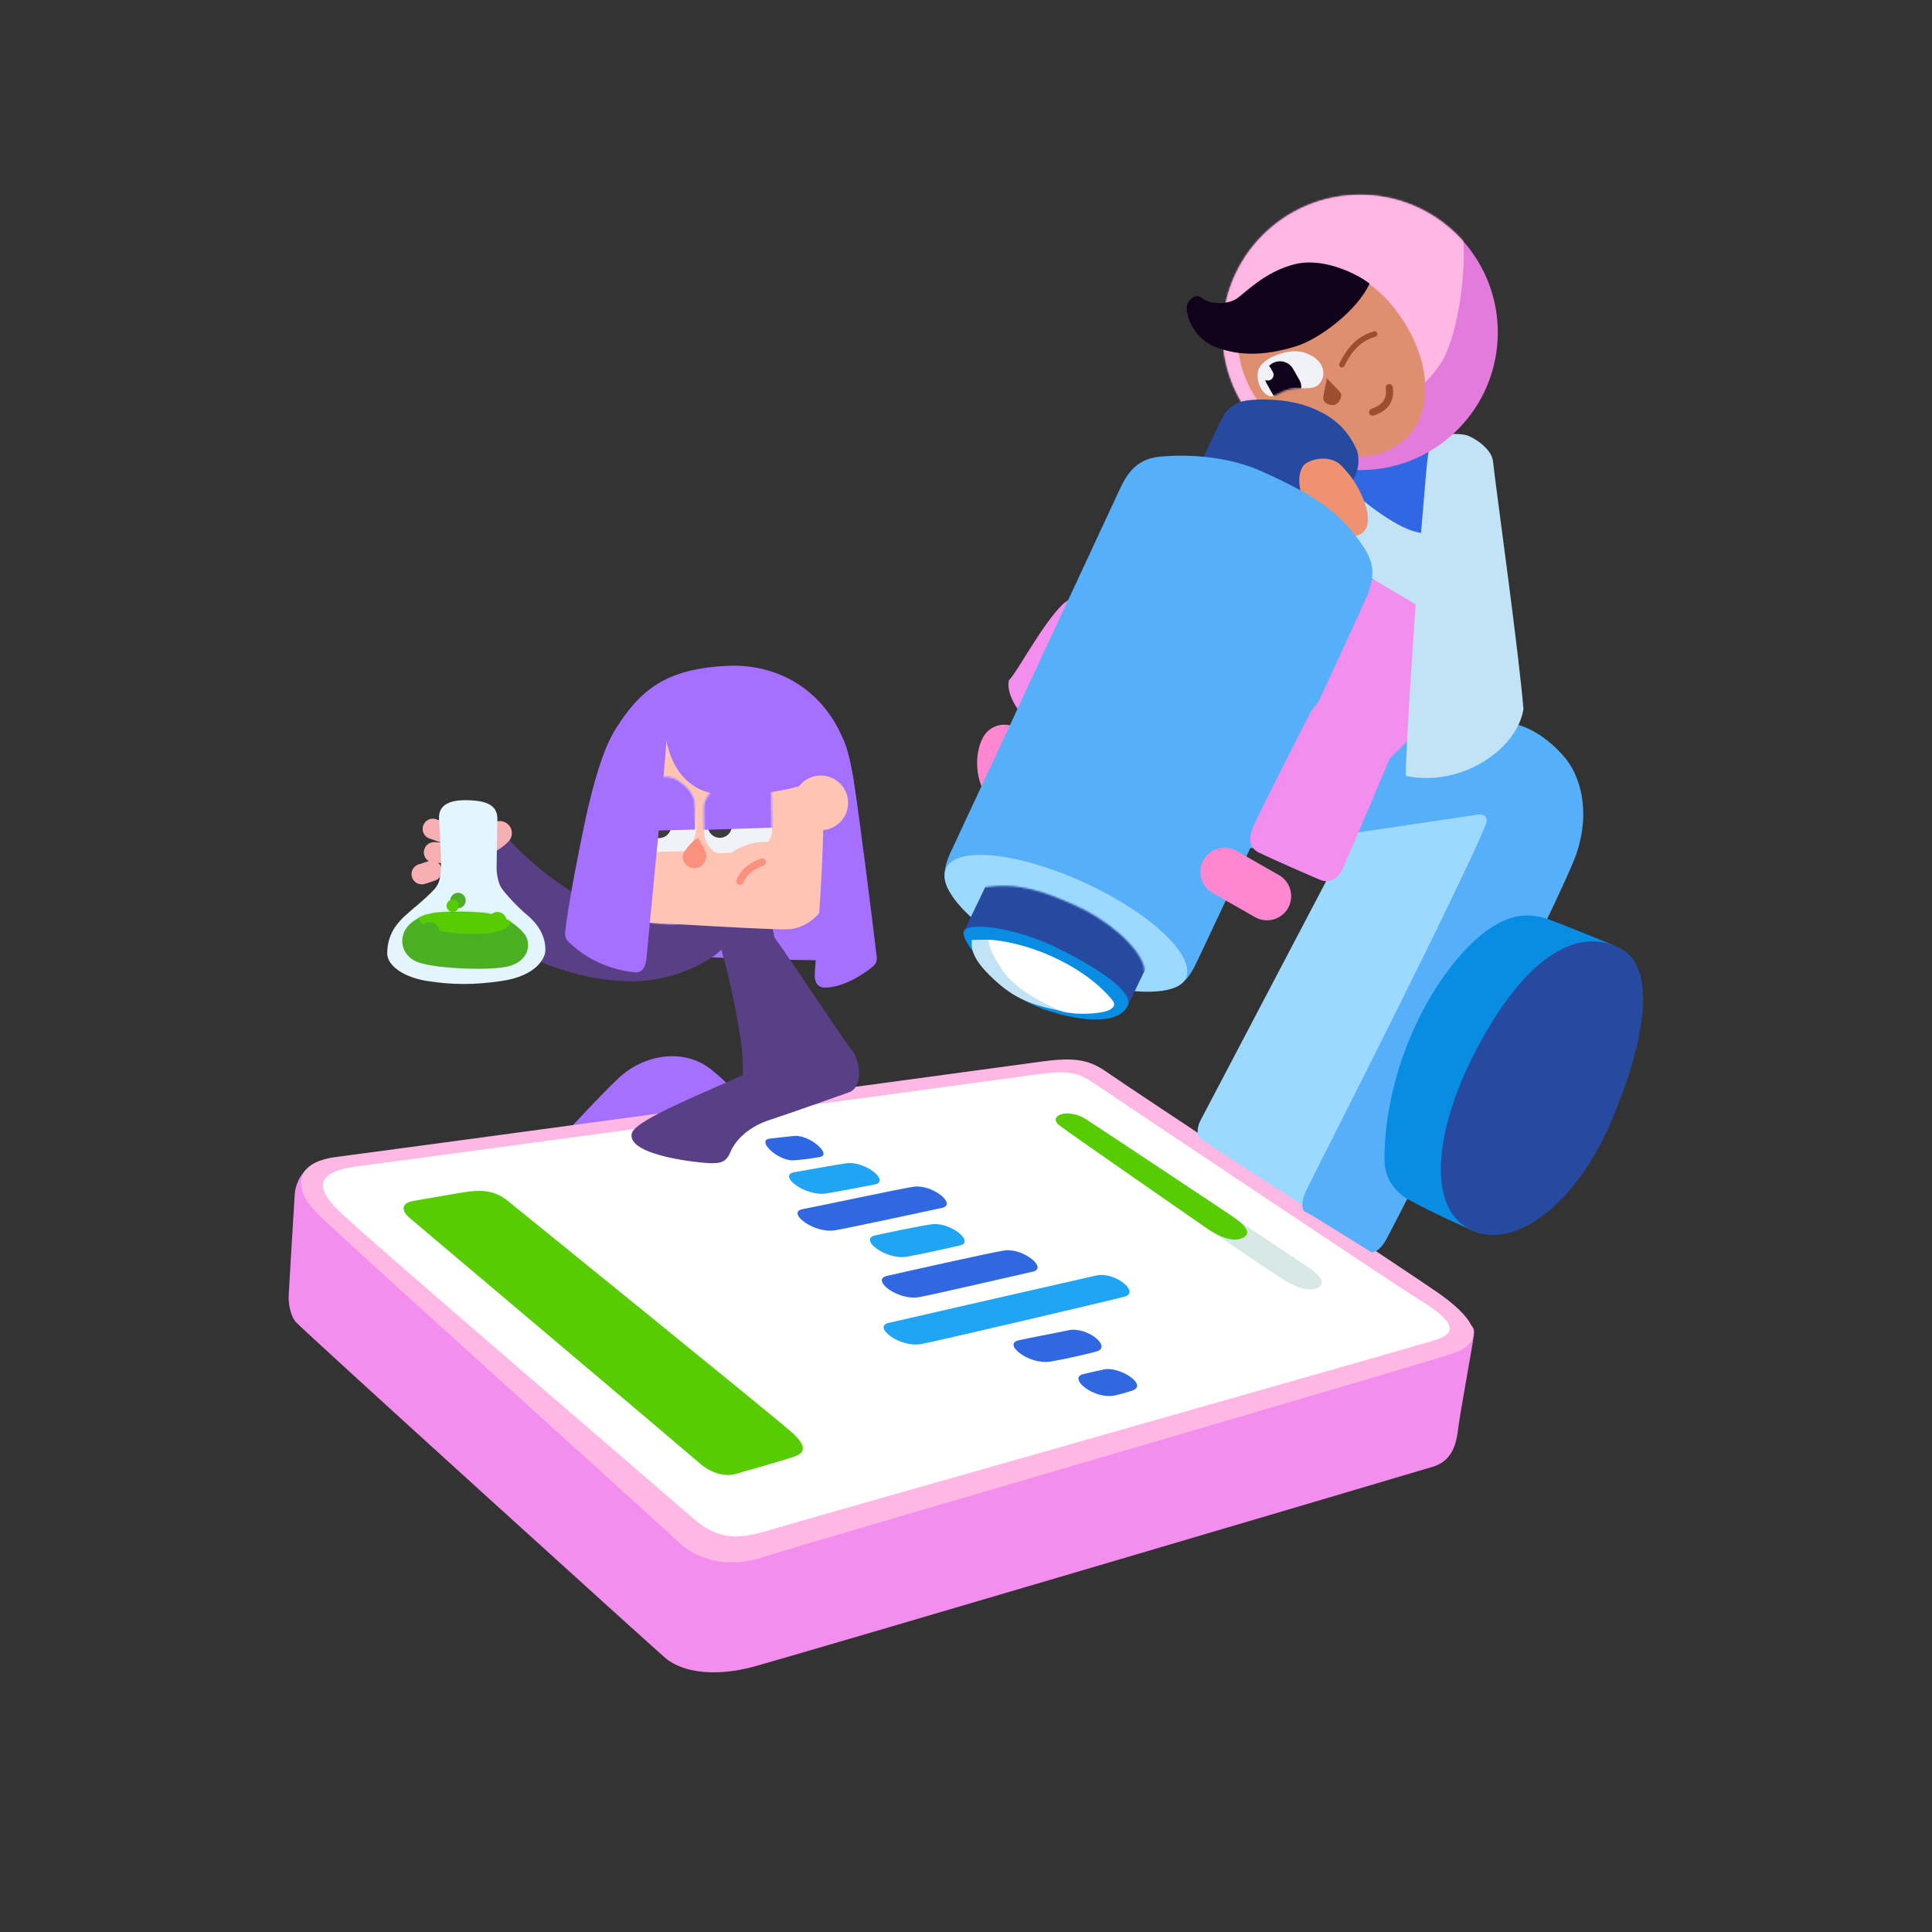 <svg width="1080" height="1080" viewBox="0 0 1080 1080" fill="none" xmlns="http://www.w3.org/2000/svg">
<rect x="0" y="0" width="1080" height="1080" fill="#333333" stroke="none"/>
<g clip-path="url(#clip0_1_13617)">
<mask id="mask0_1_13617" style="mask-type:luminance" maskUnits="userSpaceOnUse" x="0" y="0" width="1080" height="1080">
<path d="M1080 0H0V1080H1080V0Z" fill="white"/>
</mask>
<g mask="url(#mask0_1_13617)">
<mask id="mask1_1_13617" style="mask-type:luminance" maskUnits="userSpaceOnUse" x="0" y="0" width="1080" height="1080">
<path d="M0 0H1080V1080H0V0Z" fill="white"/>
</mask>
<g mask="url(#mask1_1_13617)">
<path d="M800.358 417.935C799.992 418.301 749.829 423.486 749.829 423.486L750.217 345.003L798.259 343.997L800.358 417.935Z" fill="#3067E2"/>
<mask id="mask2_1_13617" style="mask-type:luminance" maskUnits="userSpaceOnUse" x="0" y="0" width="1080" height="1080">
<path d="M0 0H1080V1080H0V0Z" fill="white"/>
</mask>
<g mask="url(#mask2_1_13617)">
<path d="M310.446 639.867C320.789 628.076 336.51 611.528 345.405 603.047C360.361 588.785 382.638 586.084 397.325 597.668C413.92 610.757 434.352 636.556 434.352 636.556L310.446 639.867Z" fill="#A56FFF"/>
<path d="M316.24 522.975C344.759 538.038 468.47 536.671 489.242 536.967C487.669 524.363 479.404 446.488 475.637 427.726C468.35 391.434 439.873 370.683 406.729 372.2C372.259 373.779 357.916 385.664 344.314 407.241C329.288 431.076 323.999 481.811 316.24 522.975Z" fill="#A56FFF"/>
<path d="M429.92 510.325C431.852 518.376 441.56 564.215 444.41 582.601C447.26 600.987 453.72 630.098 453.72 630.098L414.007 630.652C414.007 630.652 416.694 597.857 414.203 582.038C407.633 540.308 400.654 522.993 395.332 505.663L429.92 510.325Z" fill="#593F86"/>
<mask id="mask3_1_13617" style="mask-type:luminance" maskUnits="userSpaceOnUse" x="0" y="0" width="1080" height="1080">
<path d="M0 0H1080V1080H0V0Z" fill="white"/>
</mask>
<g mask="url(#mask3_1_13617)">
<path d="M541 615.5C466 619.5 174.75 650 171 653.875C167.25 657.75 165.125 662.625 164.75 667.75C164.375 672.875 161.625 719.5 161.375 724.125C161.125 728.75 162.375 735.125 165 738.625C167.625 742.125 367.318 923.041 372.125 927C382.75 935.75 401.75 936.875 420.5 931.875C442.354 926.047 790 823.25 801.125 819.875C812.25 816.5 814.25 806.125 815.125 798.625C816 791.125 823.027 752.863 823.875 746.5C824.375 742.75 823.875 742.25 821.25 739.625C818.625 737 616 611.5 541 615.5Z" fill="#F38DEE"/>
<path d="M582.625 593.375C569.31 595.199 207.259 644.317 188 646.75C164.25 649.75 163.5 664.5 177.5 678.5C191.5 692.5 363.057 846.706 379.25 862C392.75 874.75 411.75 875.5 426.5 870.5C445.915 863.919 805.034 759.83 814.5 755.75C829 749.5 826.375 739 805.75 724C794.298 715.672 629.834 607.214 618.625 599.25C609.125 592.5 600.875 590.875 582.625 593.375Z" fill="#FFB7E3"/>
<path d="M579.325 600.653C566.524 602.407 218.465 649.627 199.951 651.966C177.119 654.85 175.853 663.398 188.819 676.364C202.278 689.823 371.801 834.942 386.272 847.772C399.5 859.5 409.75 861.5 428.946 855.693C447.81 849.987 793.556 752.034 802.95 748.878C813.75 745.25 814.75 739.5 792.914 726.23C781.281 719.161 621.75 612.5 611.77 605.676C602.522 599.353 596.869 598.25 579.325 600.653Z" fill="white"/>
<path d="M261.75 666.125C256.875 666.75 236.129 670.527 231.5 671.25C223.5 672.5 224.75 677.25 228.875 680.75C234.604 685.611 382.933 810.785 391.75 818.5C397.75 823.75 406 825.5 411 824C416 822.5 436.75 816.75 444 814.25C451.25 811.75 449.75 807.25 443 801C436.25 794.75 288.965 675.418 283.625 671.125C277.25 666 270.5 665.003 261.75 666.125Z" fill="#58CC02"/>
<path d="M443.875 635C439.736 635.362 435.37 635.954 430.375 636.5C422.375 637.375 435.125 649.25 443.625 648.625C449.655 648.182 454.132 647.54 458.375 646.75C465.216 645.477 452.716 634.227 443.875 635Z" fill="#2E67E2"/>
<path d="M473.375 650.25C469.249 650.741 449.082 654.424 444.125 655.25C434.375 656.875 450.125 669.125 462 667.125C469.828 665.807 484.768 662.971 489 662.125C497.75 660.375 483.875 649 473.375 650.25Z" fill="#1FA5F3"/>
<path d="M510.875 663.375C504.25 664.25 453.832 675.049 448.875 675.875C439.125 677.5 454.875 689.75 466.75 687.75C474.578 686.432 520.552 676.525 526.5 675.25C535.25 673.375 521.358 661.99 510.875 663.375Z" fill="#3068E2"/>
<path d="M520.875 684.375C514.25 685.25 494.019 689.485 489.125 690.625C480 692.75 495.125 704.5 507 702.5C514.828 701.182 530.552 697.525 536.5 696.25C545.25 694.375 531.358 682.99 520.875 684.375Z" fill="#1FA5F3"/>
<path d="M561.625 699C555 699.875 500.644 712.11 495.75 713.25C486.625 715.375 501.75 727.125 513.625 725.125C521.453 723.807 571.302 712.15 577.25 710.875C586 709 572.108 697.615 561.625 699Z" fill="#3068E2"/>
<path d="M612.875 713C606.344 714.416 501.644 738.36 496.75 739.5C487.625 741.625 502.75 753.375 514.625 751.375C522.453 750.057 622.633 726.482 628.5 724.875C637.625 722.375 623.25 710.75 612.875 713Z" fill="#1FA5F3"/>
<path d="M597.25 743.625C590.719 745.041 574.269 748.11 569.375 749.25C560.25 751.375 575.375 763.125 587.25 761.125C595.078 759.807 607.008 757.107 612.875 755.5C622 753 607.625 741.375 597.25 743.625Z" fill="#3068E2"/>
<path d="M617.25 765.5C610.709 766.867 613.25 766.375 605.625 768.125C596.493 770.221 611.778 782.758 623.5 780C627.75 779 630.857 778.075 632.875 777.375C642.25 774.125 625.625 763.75 617.25 765.5Z" fill="#3068E2"/>
<path d="M591.857 623.488C589.639 624.681 589.375 627 592.25 629.125C600.782 635.431 695.595 701.421 716.375 714.625C728.375 722.25 734.537 721.473 737.513 719.365C740.5 717.25 739.125 713.625 730 707.5C721.191 701.587 619.875 634 607 625.625C603.1 623.088 596.25 621.125 591.857 623.488ZM591.857 623.488C589.639 624.681 589.375 627 592.25 629.125C600.782 635.431 654.875 673 674.625 686.625C686.328 694.699 692.787 693.473 695.763 691.365C698.75 689.25 697.375 685.625 688.25 679.5C679.441 673.587 619.875 634 607 625.625C603.1 623.088 596.25 621.125 591.857 623.488Z" fill="#D7E8E5"/>
<path d="M591.857 623.488C589.639 624.681 589.375 627 592.25 629.125C600.782 635.431 654.875 673 674.625 686.625C686.328 694.699 692.787 693.473 695.763 691.365C698.75 689.25 697.375 685.625 688.25 679.5C679.441 673.587 619.875 634 607 625.625C603.1 623.088 596.25 621.125 591.857 623.488Z" fill="#58CC02"/>
</g>
<path d="M405.324 528.305C402.472 533.501 383.038 547.314 356.424 548.5C325.505 549.876 269.406 533.535 255.894 493.004C262.046 485.919 271.711 473.038 280.863 465.1C291.891 478.935 317.704 500.786 340.568 509.007C358.776 515.554 372.596 520.871 398.914 513.078C400.188 516.998 405.324 528.305 405.324 528.305Z" fill="#593F86"/>
<path d="M428.54 518.199C435.855 526.823 471.291 581.334 476.098 586.877C480.905 592.42 482.899 607.71 474.443 610.68C465.987 613.65 440.417 622.769 430.515 625.958C420.614 629.147 411.838 635.485 408.128 644.357C405.696 650.17 401.973 650.204 397.422 650.243C393.034 650.282 349.869 646.276 353.213 633.459C355.215 625.788 396.654 609.705 415.814 600.642C434.973 591.58 415.175 527.418 416.205 526.995C417.235 526.572 428.54 518.199 428.54 518.199Z" fill="#593F86"/>
<path d="M440.311 519.498C451.522 519.138 462.718 508.952 462.649 498.527C462.579 488.103 461.92 435.458 461.783 425.985C461.647 416.513 446.675 380.991 412.034 382.007C383.243 382.852 361.713 394.284 360.397 406.162C359.61 413.264 351.177 496.765 350.823 503.157C350.469 509.549 354.148 515.516 362.975 515.831C371.801 516.146 430.041 519.828 440.311 519.498Z" fill="#FFC4B4"/>
<path d="M457.103 411.46C465.317 444.239 455.184 539.941 455.422 545.594C455.66 551.247 459.113 552.049 460.776 552.073C470.531 552.218 481.783 545.453 488.164 540.075C489.614 538.853 490.334 536.98 490.117 535.097C488.176 518.288 478.908 444.259 476.464 432.046C473.866 419.058 472.75 415.135 469.36 409.708C465.969 404.281 457.103 411.46 457.103 411.46Z" fill="#A56FFF"/>
<mask id="mask4_1_13617" style="mask-type:luminance" maskUnits="userSpaceOnUse" x="-22" y="-10" width="1126" height="1125">
<path d="M24.519 -9.865L1103.56 35.775L1057.92 1114.81L-21.121 1069.17L24.519 -9.865Z" fill="white"/>
</mask>
<g mask="url(#mask4_1_13617)">
<path d="M393.583 466.156C393.819 470.106 397.846 477.166 402.356 476.998C406.866 476.83 417.896 476.24 421.575 476.103C426.085 475.935 431.612 469.692 431.58 464.465C431.558 460.782 431.378 446.312 431.127 439.58C431.058 437.708 428.842 436.333 426.971 436.403C420.957 436.626 411.148 437.055 407.41 437.323C399.731 437.874 393.393 446.001 393.415 451.175C393.431 454.988 393.344 462.152 393.583 466.156Z" fill="#F0F2F8"/>
<path d="M389.168 463.838C389.238 466.855 385.932 475.664 381.384 475.834C376.835 476.004 365.699 476.228 361.989 476.366C357.44 476.536 351.019 470.485 350.814 464.958C350.62 459.771 350.363 445.516 350.097 438.391C350.023 436.41 351.673 435.079 353.56 435.008C359.625 434.782 368.841 434.164 372.62 434.16C379.227 434.153 388.106 442.684 388.326 448.611C388.477 452.643 389.069 459.595 389.168 463.838Z" fill="#F0F2F8"/>
</g>
<mask id="mask5_1_13617" style="mask-type:alpha" maskUnits="userSpaceOnUse" x="350" y="434" width="82" height="44">
<mask id="mask6_1_13617" style="mask-type:luminance" maskUnits="userSpaceOnUse" x="-22" y="-10" width="1126" height="1125">
<path d="M24.519 -9.865L1103.56 35.775L1057.92 1114.81L-21.121 1069.17L24.519 -9.865Z" fill="white"/>
</mask>
<g mask="url(#mask6_1_13617)">
<path d="M393.583 466.156C393.819 470.106 397.846 477.166 402.356 476.998C406.866 476.83 417.896 476.24 421.575 476.103C426.085 475.935 431.612 469.692 431.58 464.465C431.558 460.782 431.378 446.312 431.127 439.58C431.058 437.708 428.842 436.333 426.971 436.403C420.957 436.626 411.148 437.055 407.41 437.323C399.731 437.874 393.393 446.001 393.415 451.175C393.431 454.988 393.344 462.152 393.583 466.156Z" fill="#F0F2F8"/>
<path d="M389.168 463.838C389.238 466.855 385.932 475.664 381.384 475.834C376.835 476.004 365.699 476.228 361.989 476.366C357.44 476.536 351.019 470.485 350.814 464.958C350.62 459.771 350.363 445.516 350.097 438.391C350.023 436.41 351.673 435.079 353.56 435.008C359.625 434.782 368.841 434.164 372.62 434.16C379.227 434.153 388.106 442.684 388.326 448.611C388.477 452.643 389.069 459.595 389.168 463.838Z" fill="#F0F2F8"/>
</g>
</mask>
<g mask="url(#mask5_1_13617)">
<path d="M402.4 461.582L401.964 450.99L402.4 461.582Z" fill="#F0F2F8"/>
<path d="M402.4 461.582L401.964 450.99" stroke="#3D3D3D" stroke-width="13.52" stroke-linecap="round" stroke-linejoin="round"/>
</g>
<mask id="mask7_1_13617" style="mask-type:alpha" maskUnits="userSpaceOnUse" x="350" y="434" width="82" height="44">
<mask id="mask8_1_13617" style="mask-type:luminance" maskUnits="userSpaceOnUse" x="-22" y="-10" width="1126" height="1125">
<path d="M24.519 -9.865L1103.56 35.775L1057.92 1114.81L-21.121 1069.17L24.519 -9.865Z" fill="white"/>
</mask>
<g mask="url(#mask8_1_13617)">
<path d="M393.583 466.156C393.819 470.106 397.846 477.166 402.356 476.998C406.866 476.83 417.896 476.24 421.575 476.103C426.085 475.935 431.612 469.692 431.58 464.465C431.558 460.782 431.378 446.312 431.127 439.58C431.058 437.708 428.842 436.333 426.971 436.403C420.957 436.626 411.148 437.055 407.41 437.323C399.731 437.874 393.393 446.001 393.415 451.175C393.431 454.988 393.344 462.152 393.583 466.156Z" fill="#F0F2F8"/>
<path d="M389.168 463.838C389.238 466.855 385.932 475.664 381.384 475.834C376.835 476.004 365.699 476.228 361.989 476.366C357.44 476.536 351.019 470.485 350.814 464.958C350.62 459.771 350.363 445.516 350.097 438.391C350.023 436.41 351.673 435.079 353.56 435.008C359.625 434.782 368.841 434.164 372.62 434.16C379.227 434.153 388.106 442.684 388.326 448.611C388.477 452.643 389.069 459.595 389.168 463.838Z" fill="#F0F2F8"/>
</g>
</mask>
<g mask="url(#mask7_1_13617)">
<path d="M368.427 461.739L368.014 451.146L368.427 461.739Z" fill="#F0F2F8"/>
<path d="M368.427 461.739L368.014 451.146" stroke="#3D3D3D" stroke-width="13.52" stroke-linecap="round" stroke-linejoin="round"/>
</g>
<mask id="mask9_1_13617" style="mask-type:alpha" maskUnits="userSpaceOnUse" x="350" y="434" width="82" height="44">
<mask id="mask10_1_13617" style="mask-type:luminance" maskUnits="userSpaceOnUse" x="-22" y="-10" width="1126" height="1125">
<path d="M24.519 -9.865L1103.56 35.775L1057.92 1114.81L-21.121 1069.17L24.519 -9.865Z" fill="white"/>
</mask>
<g mask="url(#mask10_1_13617)">
<path d="M393.583 466.156C393.819 470.106 397.846 477.166 402.356 476.998C406.866 476.83 417.896 476.24 421.575 476.103C426.085 475.935 431.612 469.692 431.58 464.465C431.558 460.782 431.378 446.312 431.127 439.58C431.058 437.708 428.842 436.333 426.971 436.403C420.957 436.626 411.148 437.055 407.41 437.323C399.731 437.874 393.393 446.001 393.415 451.175C393.431 454.988 393.344 462.152 393.583 466.156Z" fill="#F0F2F8"/>
<path d="M389.168 463.838C389.238 466.855 385.932 475.664 381.384 475.834C376.835 476.004 365.699 476.228 361.989 476.366C357.44 476.536 351.019 470.485 350.814 464.958C350.62 459.771 350.363 445.516 350.097 438.391C350.023 436.41 351.673 435.079 353.56 435.008C359.625 434.782 368.841 434.164 372.62 434.16C379.227 434.153 388.106 442.684 388.326 448.611C388.477 452.643 389.069 459.595 389.168 463.838Z" fill="#F0F2F8"/>
</g>
</mask>
<g mask="url(#mask9_1_13617)">
<path d="M392.067 463.956L432.921 462.62C432.921 462.62 447.332 432.93 434.397 433.858C421.462 434.785 401.311 436.229 395.416 436.652C389.521 437.074 392.349 464.201 392.067 463.956Z" fill="#A56FFF"/>
</g>
<mask id="mask11_1_13617" style="mask-type:alpha" maskUnits="userSpaceOnUse" x="350" y="434" width="82" height="44">
<mask id="mask12_1_13617" style="mask-type:luminance" maskUnits="userSpaceOnUse" x="-22" y="-10" width="1126" height="1125">
<path d="M24.519 -9.865L1103.56 35.775L1057.92 1114.81L-21.121 1069.17L24.519 -9.865Z" fill="white"/>
</mask>
<g mask="url(#mask12_1_13617)">
<path d="M393.583 466.156C393.819 470.106 397.846 477.166 402.356 476.998C406.866 476.83 417.896 476.24 421.575 476.103C426.085 475.935 431.612 469.692 431.58 464.465C431.558 460.782 431.378 446.312 431.127 439.58C431.058 437.708 428.842 436.333 426.971 436.403C420.957 436.626 411.148 437.055 407.41 437.323C399.731 437.874 393.393 446.001 393.415 451.175C393.431 454.988 393.344 462.152 393.583 466.156Z" fill="#F0F2F8"/>
<path d="M389.168 463.838C389.238 466.855 385.932 475.664 381.384 475.834C376.835 476.004 365.699 476.228 361.989 476.366C357.44 476.536 351.019 470.485 350.814 464.958C350.62 459.771 350.363 445.516 350.097 438.391C350.023 436.41 351.673 435.079 353.56 435.008C359.625 434.782 368.841 434.164 372.62 434.16C379.227 434.153 388.106 442.684 388.326 448.611C388.477 452.643 389.069 459.595 389.168 463.838Z" fill="#F0F2F8"/>
</g>
</mask>
<g mask="url(#mask11_1_13617)">
<path d="M388.573 463.719C378.863 463.993 357.318 464.522 353.61 464.619C349.901 464.715 351.955 437.407 354.296 433.165C356.637 428.923 366.512 432.087 370.559 431.788C374.606 431.49 390.353 432.715 389.308 444.911C388.262 457.107 388.573 463.719 388.573 463.719Z" fill="#A56FFF"/>
</g>
<path d="M418.71 471.949C412.891 473.737 408.537 476.045 403.82 481.36C399.103 486.674 413.38 495.629 424.362 490.066C435.344 484.502 440.84 474.068 437.949 472.597C433.413 470.288 425.55 469.846 418.71 471.949Z" fill="#FFC4B4"/>
<path d="M413.623 492.581C415.769 487.648 419.35 484.428 426.029 481.945" stroke="#FA907E" stroke-width="4.16" stroke-linecap="round" stroke-linejoin="round"/>
<path d="M462.75 434.013C462.75 434.013 438.28 445.713 404.092 444.229C379.607 443.167 371.657 420.79 371.408 403.568L370.078 387.976C370.078 387.976 374.627 383.604 403.861 381.373C433.095 379.142 458.466 391.329 462.75 434.013Z" fill="#A56FFF"/>
<path d="M474.061 447.726C474.664 456.146 468.327 463.462 459.907 464.066C451.487 464.669 444.171 458.332 443.567 449.912C442.963 441.492 449.301 434.176 457.721 433.572C466.141 432.969 473.457 439.306 474.061 447.726Z" fill="#FFC4B4"/>
<path d="M389.944 468.407C386.983 470.354 381.546 475.894 381.67 479.091C381.815 482.82 384.812 485.541 388.734 485.26C393.231 484.938 394.919 480.613 394.739 478.102C394.559 475.592 391.697 470.303 389.944 468.407Z" fill="#FA907E"/>
<path d="M373.468 398.072C373.166 418.422 361.861 528.772 361.621 533.31C361.31 539.197 359.9 544.064 354.805 543.549C350.492 543.114 332.196 540.902 317.694 526.337C316.47 525.108 315.809 523.419 315.925 521.688C316.698 510.112 324.838 468.446 328.754 451.411C331.57 439.166 338.513 413.551 350.086 401.013C356.574 393.985 373.681 383.784 373.468 398.072Z" fill="#A56FFF"/>
<mask id="mask13_1_13617" style="mask-type:luminance" maskUnits="userSpaceOnUse" x="-5" y="-6" width="1090" height="1090">
<path d="M-4.941 3.727L1075.02 -5.698L1084.44 1074.26L4.484 1083.69L-4.941 3.727Z" fill="white"/>
</mask>
<g mask="url(#mask13_1_13617)">
<path d="M279.374 465.729C277.157 468.141 273.103 470.529 270.154 471.796" stroke="#F7AFB1" stroke-width="13.52" stroke-linecap="round" stroke-linejoin="round"/>
<path d="M241.983 463.368C243.573 463.83 245.729 464.682 246.622 465.011" stroke="#F7AFB1" stroke-width="11.44" stroke-linecap="round" stroke-linejoin="round"/>
<path d="M242.643 476.471C244.297 476.551 246.144 476.715 247.089 476.828" stroke="#F7AFB1" stroke-width="11.44" stroke-linecap="round" stroke-linejoin="round"/>
<path d="M241.342 486.809C240.387 487.065 237.231 488.325 235.761 488.629" stroke="#F7AFB1" stroke-width="11.44" stroke-linecap="round" stroke-linejoin="round"/>
<path d="M262.327 447.342C269.978 447.667 278.295 449.091 278.037 458.067C277.787 466.797 277.72 482.48 277.608 485.11C277.497 487.74 278.449 493.527 280.135 496.114C281.821 498.7 288.096 506.031 295.035 511.833C301.973 517.635 305.14 524.835 304.856 531.529C304.694 535.354 300.185 545.553 280.071 548.438C265.253 550.564 253.155 550.649 238.643 548.358C226.072 546.372 216.217 539.982 216.443 532.568C216.749 522.522 220.971 516.328 229.405 509.289C236.233 503.591 240.491 499.652 242.856 497.047C245.997 493.588 246.273 489.888 246.527 483.911C246.745 478.772 245.315 458.835 245.416 456.444C245.776 447.958 255.275 447.043 262.327 447.342Z" fill="#E4F5FF"/>
<mask id="mask14_1_13617" style="mask-type:luminance" maskUnits="userSpaceOnUse" x="-47" y="-29" width="1167" height="1166">
<path d="M43.155 -28.974L1119.43 60.666L1029.79 1136.94L-46.484 1047.3L43.155 -28.974Z" fill="white"/>
</mask>
<g mask="url(#mask14_1_13617)">
<path d="M278.433 511.902C270.884 509.369 252.264 509.416 245.548 510.073C239.585 510.662 235.575 511.709 230.712 515.233C221.947 521.586 223.294 533.43 232.793 537.543C241.442 541.287 269.091 542.531 281.361 540.742C296.128 538.589 297.608 527.013 292.683 521.475C289.26 517.625 284.395 513.901 278.433 511.902Z" fill="#4AAF22"/>
</g>
<mask id="mask15_1_13617" style="mask-type:alpha" maskUnits="userSpaceOnUse" x="224" y="509" width="72" height="33">
<mask id="mask16_1_13617" style="mask-type:luminance" maskUnits="userSpaceOnUse" x="-47" y="-29" width="1167" height="1166">
<path d="M43.155 -28.974L1119.43 60.666L1029.79 1136.94L-46.484 1047.3L43.155 -28.974Z" fill="white"/>
</mask>
<g mask="url(#mask16_1_13617)">
<path d="M278.433 511.902C270.884 509.369 252.264 509.416 245.548 510.073C239.585 510.662 235.575 511.709 230.712 515.233C221.947 521.586 223.294 533.43 232.793 537.543C241.442 541.287 269.091 542.531 281.361 540.742C296.128 538.589 297.608 527.013 292.683 521.475C289.26 517.625 284.395 513.901 278.433 511.902Z" fill="#4AAF22"/>
</g>
</mask>
<g mask="url(#mask15_1_13617)">
<path d="M252.818 482.092C239.236 480.89 243.697 495.145 240.207 499.741C234.814 506.842 230.321 510.643 236.147 516.535C241.617 522.065 265.753 522.642 272.48 521.755C281.166 520.593 288.989 519.038 289.407 501.599C289.612 493.006 266.399 483.293 252.818 482.092Z" fill="#58CC02"/>
</g>
<mask id="mask17_1_13617" style="mask-type:alpha" maskUnits="userSpaceOnUse" x="227" y="461" width="71" height="82">
<path d="M262.086 461.577C268.243 461.838 274.938 462.984 274.73 470.209C274.529 477.236 274.474 489.859 274.385 491.976C274.295 494.092 275.061 498.752 276.419 500.833C277.776 502.914 282.443 509.317 288.412 513.485C294.218 517.539 298.042 523.794 297.814 529.182C297.683 532.26 292.526 539.125 276.336 541.448C264.409 543.159 254.553 543.48 242.873 541.636C232.755 540.037 227.333 535.467 227.515 529.499C227.761 521.415 229.162 517.367 235.951 511.702C241.446 507.117 244.51 503.681 246.413 501.584C248.941 498.799 249.164 495.821 249.368 491.011C249.544 486.875 248.393 470.827 248.475 468.902C248.765 462.072 256.409 461.336 262.086 461.577Z" fill="#E4F5FF"/>
</mask>
<g mask="url(#mask17_1_13617)">
<mask id="mask18_1_13617" style="mask-type:luminance" maskUnits="userSpaceOnUse" x="-28" y="-23" width="1125" height="1126">
<path d="M17.947 -22.162L1096.99 23.327L1051.5 1102.37L-27.543 1056.88L17.947 -22.162Z" fill="white"/>
</mask>
<g mask="url(#mask18_1_13617)">
<mask id="mask19_1_13617" style="mask-type:luminance" maskUnits="userSpaceOnUse" x="-28" y="-22" width="1125" height="1126">
<path d="M17.905 -21.163L1096.95 24.326L1051.46 1103.37L-27.585 1057.88L17.905 -21.163Z" fill="white"/>
</mask>
<g mask="url(#mask19_1_13617)">
<path d="M278.285 509.787C281.076 509.905 283.243 512.287 283.124 515.107C281.065 515.059 276.018 514.846 273.017 514.681C273.136 511.861 275.494 509.67 278.285 509.787Z" fill="#58CC02"/>
<path d="M240.513 515.478C243.461 515.602 245.751 518.073 245.628 520.996C243.453 520.945 238.121 520.72 234.951 520.545C235.074 517.623 237.564 515.354 240.513 515.478Z" fill="#4AAF22"/>
<path d="M260.085 526.035C263.25 526.169 265.769 527.372 265.712 528.723C263.379 528.644 257.656 528.403 254.252 528.24C254.309 526.889 256.92 525.902 260.085 526.035Z" fill="#4AAF22"/>
<mask id="mask20_1_13617" style="mask-type:luminance" maskUnits="userSpaceOnUse" x="211" y="465" width="92" height="72">
<path d="M214.579 465.553L302.501 469.26L299.679 536.201L211.757 532.494L214.579 465.553Z" fill="white"/>
</mask>
<g mask="url(#mask20_1_13617)">
<path d="M256.204 499.09C258.579 499.19 260.426 501.2 260.326 503.575C260.226 505.951 258.216 507.798 255.841 507.698C253.466 507.597 251.618 505.588 251.718 503.212C251.819 500.837 253.828 498.99 256.204 499.09Z" fill="#4AAF22"/>
</g>
<mask id="mask21_1_13617" style="mask-type:luminance" maskUnits="userSpaceOnUse" x="217" y="483" width="73" height="58">
<path d="M219.607 483.982L289.945 486.947L287.687 540.499L217.35 537.534L219.607 483.982Z" fill="white"/>
</mask>
<g mask="url(#mask21_1_13617)">
<path d="M253.243 502.828C255.156 502.908 256.644 504.527 256.564 506.44C256.483 508.353 254.864 509.841 252.951 509.761C251.038 509.68 249.55 508.061 249.631 506.148C249.711 504.235 251.33 502.747 253.243 502.828Z" fill="#58CC02"/>
</g>
</g>
</g>
</g>
</g>
</g>
<mask id="mask22_1_13617" style="mask-type:luminance" maskUnits="userSpaceOnUse" x="0" y="0" width="1080" height="1080">
<path d="M0 0H1080V1080H0V0Z" fill="white"/>
</mask>
<g mask="url(#mask22_1_13617)">
<mask id="mask23_1_13617" style="mask-type:luminance" maskUnits="userSpaceOnUse" x="0" y="0" width="1080" height="1080">
<path d="M0 -7.62939e-06H1080V1080H0V-7.62939e-06Z" fill="white"/>
</mask>
<g mask="url(#mask23_1_13617)">
<path d="M594.54 337.328C582.212 349.261 569.316 374.915 563.973 380.283C563.344 383.298 563.01 391.23 575.45 404.466C586.681 416.415 599.18 421.978 603.666 421.225C607.067 418.028 677.384 351.938 677.384 351.938L636.088 308.001C636.088 308.001 594.264 337.587 594.54 337.328Z" fill="#F38DEE"/>
<path d="M564.072 438.852C558.698 433.512 558.963 423.15 561.407 418.629" stroke="#FF86D0" stroke-width="27.04" stroke-linecap="round" stroke-linejoin="round"/>
</g>
<path d="M798 310L726 318L695.5 428L788.5 387L798 310Z" fill="#F38DEE"/>
<path d="M670.478 635.935C672.89 638.346 729.425 674.488 729.425 674.488L836.705 449.872L758.48 459.929C758.48 459.929 672.992 622.804 671.037 626.435C669.081 630.067 669.081 634.538 670.478 635.935Z" fill="#9CD9FF"/>
<path d="M766.836 700.158C769.851 699.555 771.661 698.048 774.374 693.827C777.087 689.605 873.268 501.465 881.409 476.741C889.55 452.017 882.704 432.659 874.41 423.072C865.726 413.034 853.644 404.246 839.745 403.748C831.26 403.443 704.121 414.901 704.121 414.901L696.92 474.497C696.92 474.497 818.396 456.603 824.934 455.543C829.914 454.52 832.066 456.956 830.744 460.428C819.964 489.062 731.85 661.668 729.752 666.39C727.34 671.816 727.642 676.641 729.45 677.244C731.259 677.847 766.836 700.158 766.836 700.158Z" fill="#55AFF9"/>
<path d="M793.237 569.077C804.614 546.026 824.625 519.051 845.224 512.969C855.033 510.223 862.488 512.773 866.804 514.342C871.12 515.912 898.193 526.702 902.117 528.467C906.041 530.233 834.826 692.082 827.371 689.532C819.917 686.982 789.705 672.465 784.997 669.13C780.289 665.794 774.311 659.317 774.01 649.511C773.421 630.286 778.131 599.681 793.237 569.077Z" fill="#088DE3"/>
<path d="M823.756 589.717C802.794 630.899 796.352 675.928 823.115 687.945C847 698.669 880.466 673.098 899.725 629.075C918.535 586.082 927.837 540.66 905.167 529.755C876.888 516.151 847.449 543.168 823.756 589.717Z" fill="#264AA0"/>
<mask id="mask24_1_13617" style="mask-type:luminance" maskUnits="userSpaceOnUse" x="0" y="0" width="1080" height="1080">
<path d="M0 -7.62939e-06H1080V1080H0V-7.62939e-06Z" fill="white"/>
</mask>
<g mask="url(#mask24_1_13617)">
<path d="M684.53 487.393L708.252 500.936" stroke="#FF86D0" stroke-width="27.04" stroke-linecap="round" stroke-linejoin="round"/>
<path d="M797.755 323.35C797.646 329.349 794.556 334.449 791.484 338.393C788.412 342.338 746.135 384.575 739 391.946C731.864 399.318 727.562 414.657 741.945 429.573C751.188 439.159 762.806 437.062 770.432 430.2C778.059 423.338 816.141 384.695 816.141 384.695C816.141 384.695 797.864 317.351 797.755 323.35Z" fill="#F38DEE"/>
<path d="M744.905 387.973C738.634 390.632 735.42 392.701 731.573 400.132C729.074 404.963 701.9 458.151 700.039 463.327C698.177 468.502 697.896 473.715 703.759 476.62C709.621 479.526 733.024 489.803 738.115 491.9C743.206 493.997 748.022 490.947 750.185 486.412C752.348 481.876 780.606 415.706 782.468 410.531C784.329 405.355 782.975 395.38 775.595 392.485C767.996 389.505 752.095 384.923 744.905 387.973Z" fill="#F38DEE"/>
</g>
<path d="M750.13 266.076C750.13 260.992 750.129 257.729 750.129 257.729C750.129 257.729 800.353 223.573 800.719 223.207L798.222 319.268C798.222 319.268 782.39 327.378 750.131 322.247C750.131 313.079 750.13 281.352 750.13 266.076Z" fill="#3067E2"/>
<path d="M791.608 337.983C791.608 337.983 805.189 299.593 793.46 297.718C779.083 295.419 756.842 275.456 756.842 275.456L748.106 312.357L791.608 337.983Z" fill="#C2E2F6"/>
<path d="M800.372 245.74C797.828 253.182 797.65 259.699 795.962 278.88C791.624 328.156 785.837 417.084 785.837 433.717C816.008 440.248 847.907 419.498 851.624 396.398C848.8 362.506 836.58 275.837 834.587 257.787C833.807 250.709 823.712 244.368 819.7 243.263C815.687 242.159 805.269 242.047 800.372 245.74Z" fill="#C2E2F6"/>
<mask id="mask25_1_13617" style="mask-type:luminance" maskUnits="userSpaceOnUse" x="-36" y="-33" width="1127" height="1127">
<path d="M11.837 -32.66L1090.82 14.355L1043.8 1093.33L-35.178 1046.32L11.837 -32.66Z" fill="white"/>
</mask>
<g mask="url(#mask25_1_13617)">
<path d="M837.207 189.205C835.354 231.668 799.428 264.589 756.965 262.736C714.501 260.883 681.58 224.957 683.433 182.493C685.287 140.03 721.213 107.109 763.676 108.962C806.139 110.815 839.061 146.741 837.207 189.205Z" fill="#E37BDC"/>
</g>
<mask id="mask26_1_13617" style="mask-type:alpha" maskUnits="userSpaceOnUse" x="683" y="108" width="155" height="155">
<mask id="mask27_1_13617" style="mask-type:luminance" maskUnits="userSpaceOnUse" x="-36" y="-33" width="1127" height="1127">
<path d="M11.838 -32.66L1090.82 14.355L1043.8 1093.33L-35.177 1046.32L11.838 -32.66Z" fill="white"/>
</mask>
<g mask="url(#mask27_1_13617)">
<path d="M837.208 189.205C835.355 231.668 799.429 264.589 756.965 262.736C714.502 260.883 681.581 224.957 683.434 182.493C685.287 140.03 721.213 107.109 763.676 108.962C806.14 110.815 839.061 146.741 837.208 189.205Z" fill="#E37BDC"/>
</g>
</mask>
<g mask="url(#mask26_1_13617)">
<path d="M816.539 121.01C821.64 147.258 814.722 186.513 806.814 200.742C798.45 215.789 765.064 250.97 678.418 256.557C591.772 262.144 642.736 126.022 693.965 102.128C757.234 72.618 811.632 95.754 816.539 121.01Z" fill="#FFB7E3"/>
</g>
<mask id="mask28_1_13617" style="mask-type:luminance" maskUnits="userSpaceOnUse" x="-28" y="-75" width="1333" height="1334">
<path d="M-27.905 218.986L1011.53 -74.243L1304.76 965.19L265.324 1258.42L-27.905 218.986Z" fill="white"/>
</mask>
<g mask="url(#mask28_1_13617)">
<path d="M779.847 172.846C801.563 201.027 800.893 230.948 786.07 244.96C765.623 264.289 730.799 255.375 708.431 230.707C686.545 206.57 686.02 171.36 710.209 156.474C728.39 145.285 758.132 144.665 779.847 172.846Z" fill="#E08E70"/>
</g>
<mask id="mask29_1_13617" style="mask-type:alpha" maskUnits="userSpaceOnUse" x="692" y="149" width="105" height="107">
<mask id="mask30_1_13617" style="mask-type:luminance" maskUnits="userSpaceOnUse" x="-28" y="-75" width="1333" height="1334">
<path d="M-27.905 218.986L1011.53 -74.243L1304.76 965.19L265.324 1258.42L-27.905 218.986Z" fill="white"/>
</mask>
<g mask="url(#mask30_1_13617)">
<path d="M779.847 172.846C801.563 201.027 800.893 230.948 786.07 244.96C765.623 264.289 730.799 255.375 708.431 230.707C686.545 206.57 686.02 171.36 710.209 156.474C728.39 145.285 758.132 144.665 779.847 172.846Z" fill="#E08E70"/>
</g>
</mask>
<g mask="url(#mask29_1_13617)">
<mask id="mask31_1_13617" style="mask-type:luminance" maskUnits="userSpaceOnUse" x="-76" y="-90" width="1183" height="1184">
<path d="M32.393 -89.022L1106.97 19.106L998.84 1093.68L-75.735 985.553L32.393 -89.022Z" fill="white"/>
</mask>
<g mask="url(#mask31_1_13617)">
<path d="M718.735 196.952C712.027 198.427 705.439 201.749 703.594 206.463C701.771 211.121 704.241 219.042 709.185 221.26C712.322 222.667 714.677 219.128 720.997 217.621C726.653 216.272 734.3 218.415 737.477 214.621C741.969 209.256 739.887 201.586 731.338 197.947C727.227 196.198 723.53 195.897 718.735 196.952Z" fill="#F0F2F8"/>
<path d="M752.002 184.397C747.941 187.382 743.902 191.981 742.765 199.927C741.985 205.375 745.798 212.417 751.739 212.938C755.509 213.268 759.078 206.917 765.251 203.309C770.918 199.996 776.821 200.911 778.753 195.82C781.485 188.621 776.564 181.342 766.357 180.72C759.711 180.314 756.356 181.197 752.002 184.397Z" fill="#F0F2F8"/>
</g>
</g>
<mask id="mask32_1_13617" style="mask-type:alpha" maskUnits="userSpaceOnUse" x="702" y="180" width="78" height="42">
<mask id="mask33_1_13617" style="mask-type:luminance" maskUnits="userSpaceOnUse" x="-76" y="-90" width="1183" height="1184">
<path d="M32.393 -89.022L1106.97 19.106L998.84 1093.68L-75.735 985.553L32.393 -89.022Z" fill="white"/>
</mask>
<g mask="url(#mask33_1_13617)">
<path d="M718.735 196.952C712.027 198.427 705.439 201.749 703.594 206.463C701.771 211.121 704.241 219.042 709.185 221.26C712.322 222.667 714.677 219.128 720.997 217.621C726.653 216.272 734.3 218.415 737.477 214.621C741.969 209.256 739.887 201.586 731.338 197.947C727.227 196.198 723.53 195.897 718.735 196.952Z" fill="#F0F2F8"/>
<path d="M752.002 184.397C747.941 187.382 743.902 191.981 742.765 199.927C741.985 205.375 745.798 212.417 751.739 212.938C755.509 213.268 759.078 206.917 765.251 203.309C770.918 199.996 776.821 200.911 778.753 195.82C781.485 188.621 776.564 181.342 766.357 180.72C759.711 180.314 756.356 181.197 752.002 184.397Z" fill="#F0F2F8"/>
</g>
</mask>
<g mask="url(#mask32_1_13617)">
<path d="M749.564 206.838L747.91 201.592C746.815 198.119 748.742 194.417 752.214 193.322C755.687 192.227 759.389 194.154 760.484 197.627L762.138 202.873C763.233 206.345 761.306 210.048 757.834 211.143C754.361 212.238 750.659 210.31 749.564 206.838Z" fill="#10021B"/>
<path d="M747.418 199.288L746.831 197.422C746.441 196.187 747.126 194.871 748.361 194.481C749.597 194.092 750.913 194.777 751.302 196.012L751.891 197.878C752.281 199.113 751.595 200.43 750.36 200.819C749.125 201.209 747.808 200.523 747.418 199.288Z" fill="#F0F2F8"/>
</g>
<mask id="mask34_1_13617" style="mask-type:alpha" maskUnits="userSpaceOnUse" x="692" y="149" width="105" height="107">
<mask id="mask35_1_13617" style="mask-type:luminance" maskUnits="userSpaceOnUse" x="-28" y="-75" width="1333" height="1334">
<path d="M-27.905 218.986L1011.53 -74.243L1304.76 965.19L265.324 1258.42L-27.905 218.986Z" fill="white"/>
</mask>
<g mask="url(#mask35_1_13617)">
<path d="M779.847 172.846C801.563 201.027 800.893 230.948 786.07 244.96C765.623 264.289 730.799 255.375 708.431 230.707C686.545 206.57 686.02 171.36 710.209 156.474C728.39 145.285 758.132 144.665 779.847 172.846Z" fill="#E08E70"/>
</g>
</mask>
<g mask="url(#mask34_1_13617)">
<path d="M776.089 189.453C770.796 188.155 764.089 189.088 756.707 193.904C752.88 196.4 744.705 202.292 744.811 207.935C744.917 213.577 753.238 225.243 753.238 225.243L785.845 217.309C785.845 217.309 781.382 190.752 776.089 189.453Z" fill="#E08E70"/>
<path d="M781.84 196.486C778.206 192.703 764.396 190.889 757.384 195.141C751.022 198.997 744.059 206.85 743.721 213.119C743.416 218.754 736.093 179.725 736.093 179.725L775.832 167.556C775.832 167.556 788.79 203.719 781.84 196.486Z" fill="#E08E70"/>
</g>
<path d="M750.136 203.87C754.186 195.573 759.545 189.276 768.429 186.723" stroke="#9E4D31" stroke-width="3.12" stroke-linecap="round" stroke-linejoin="round"/>
<mask id="mask36_1_13617" style="mask-type:alpha" maskUnits="userSpaceOnUse" x="702" y="180" width="78" height="42">
<mask id="mask37_1_13617" style="mask-type:luminance" maskUnits="userSpaceOnUse" x="-76" y="-90" width="1183" height="1184">
<path d="M32.393 -89.022L1106.97 19.106L998.84 1093.68L-75.735 985.553L32.393 -89.022Z" fill="white"/>
</mask>
<g mask="url(#mask37_1_13617)">
<path d="M718.735 196.952C712.027 198.427 705.439 201.749 703.594 206.463C701.771 211.121 704.241 219.042 709.185 221.26C712.322 222.667 714.677 219.128 720.997 217.621C726.653 216.272 734.3 218.415 737.477 214.621C741.969 209.256 739.887 201.586 731.338 197.947C727.227 196.198 723.53 195.897 718.735 196.952Z" fill="#F0F2F8"/>
<path d="M752.002 184.397C747.941 187.382 743.902 191.981 742.765 199.927C741.985 205.375 745.798 212.417 751.739 212.938C755.509 213.268 759.078 206.917 765.251 203.309C770.918 199.996 776.821 200.911 778.753 195.82C781.485 188.621 776.564 181.342 766.357 180.72C759.711 180.314 756.356 181.197 752.002 184.397Z" fill="#F0F2F8"/>
</g>
</mask>
<g mask="url(#mask36_1_13617)">
<path d="M711.654 220.719L708.17 214.587C705.864 210.529 707.285 205.37 711.344 203.064C715.403 200.758 720.562 202.179 722.868 206.238L726.351 212.37C728.657 216.429 727.236 221.587 723.177 223.893C719.118 226.199 713.96 224.778 711.654 220.719Z" fill="#10021B"/>
<path d="M705.956 211.107L704.635 208.782C703.76 207.243 704.299 205.285 705.839 204.411C707.379 203.536 709.335 204.075 710.21 205.614L711.531 207.941C712.406 209.48 711.867 211.437 710.327 212.311C708.788 213.186 706.831 212.647 705.956 211.107Z" fill="#F0F2F8"/>
</g>
<mask id="mask38_1_13617" style="mask-type:alpha" maskUnits="userSpaceOnUse" x="692" y="149" width="105" height="107">
<mask id="mask39_1_13617" style="mask-type:luminance" maskUnits="userSpaceOnUse" x="-28" y="-75" width="1333" height="1334">
<path d="M-27.905 218.986L1011.53 -74.243L1304.76 965.19L265.324 1258.42L-27.905 218.986Z" fill="white"/>
</mask>
<g mask="url(#mask39_1_13617)">
<path d="M779.847 172.846C801.563 201.027 800.893 230.948 786.07 244.96C765.623 264.289 730.799 255.375 708.431 230.707C686.545 206.57 686.02 171.36 710.209 156.474C728.39 145.285 758.132 144.665 779.847 172.846Z" fill="#E08E70"/>
</g>
</mask>
<g mask="url(#mask38_1_13617)">
<path d="M745.625 223.512C740.181 223.248 732.536 226.225 724.689 230.578C720.577 232.86 712.835 238.796 713.213 242.508C713.783 248.123 727.777 262.899 727.777 262.899L758.27 248.889C758.27 248.889 751.068 223.777 745.625 223.512Z" fill="#E08E70"/>
<path d="M731.492 187.288C726.247 184.003 716.538 184.128 707.335 189.467C700.358 193.515 697.609 202.639 698.472 208.858C699.249 214.448 683.494 178.397 683.494 178.397L720.181 158.87C720.181 158.87 739.992 192.613 731.492 187.288Z" fill="#E08E70"/>
</g>
<path d="M741.805 211.482C743.181 213.269 747.123 216.726 749.338 219.523C750.607 221.125 748.825 225.478 746.127 226.267C743.39 227.067 739.643 225.183 739.741 222.771C739.858 219.871 741.371 213.568 741.805 211.482Z" fill="#9E4D31"/>
<path d="M663.597 170.416C662.422 174.687 665.978 187.926 678.541 193.618C690.835 198.599 705.182 199.651 724.785 193.47C737.539 189.45 758.578 173.819 765.61 158.522C759.21 153.523 740.292 143.619 723.849 147.671C706.746 151.885 695.43 164.389 690.879 167.222C686.88 169.711 677.08 170.954 671.598 166.431C668.389 163.782 664.363 167.632 663.597 170.416Z" fill="#10021B"/>
<path d="M767.315 230.386C773.568 228.347 777.709 224.248 776.598 216.703" stroke="#9E4D31" stroke-width="4" stroke-linecap="round" stroke-linejoin="round"/>
<path d="M671.689 257.805C673.937 253.083 680.662 238.28 684.058 232.169C685.745 229.134 689.82 225.747 693.952 224.523C700.024 222.724 716.94 222.571 729.146 226.547C743.988 231.382 752.983 239.254 758.38 251.397C760.516 256.794 758.827 263.829 757.406 266.514C755.065 270.936 741.9 289.633 740.888 291.096C739.877 292.558 671.689 257.805 671.689 257.805Z" fill="#264AA0"/>
<path d="M730.335 258.809C734.918 256.098 744.579 254.308 750.542 260.987C755.608 266.662 758.509 270.552 761.872 278.4C764.734 285.079 765.927 292.711 762.769 296.758C759.15 301.394 747.126 301.362 741.785 295.114C741.785 295.114 735.17 288.406 730.095 281.197C725.02 273.987 724.97 261.982 730.335 258.809Z" fill="#F09172"/>
<path d="M626.108 273.152C629.818 265.394 634.899 256.522 648.372 255.273C664.862 253.745 686.674 255.183 705.043 263.37C737.554 277.86 750.752 288.102 762.726 306.547C768.777 315.868 768.096 323.442 764.081 333.289C759.281 345.064 673.325 529.179 668.274 539.305C662.683 550.514 657.434 554.124 640.783 553.959C624.2 553.796 599.553 546.957 579.709 537.414C561.935 528.866 542.127 509.809 533.343 501.187C526.438 494.408 526.766 486.123 531.656 475.886C536.988 464.723 626.108 273.152 626.108 273.152Z" fill="#55AFF9"/>
<path d="M662.884 546.905C657.127 559.445 615.745 556.17 579.565 537.465C546.749 520.5 523.088 497.906 528.844 485.367C534.601 472.827 569.274 476.438 606.288 493.432C643.302 510.425 668.64 534.366 662.884 546.905Z" fill="#9CD9FF"/>
<mask id="mask40_1_13617" style="mask-type:alpha" maskUnits="userSpaceOnUse" x="459" y="494" width="195" height="147">
<path d="M549.75 608.25C542.87 604.59 405.5 575 482.992 507.732C506.211 487.576 549.617 496.137 551.375 495.875C569 493.25 583.5 498.25 601.125 506.125C618.75 514 636.625 529 639.625 540.75C638.375 544 653.6 563.651 653.75 601.5C654 664.5 608.5 639.5 549.75 608.25Z" fill="#F28CED"/>
</mask>
<g mask="url(#mask40_1_13617)">
<path d="M539.215 519.932L630.497 562.037C630.497 562.037 656.601 508.012 658.255 503.732C660.413 498.146 648.099 482.025 620.172 467.935C595.591 455.532 572.697 454.607 569.396 459.176C565.574 464.469 539.215 519.932 539.215 519.932Z" fill="#264AA0"/>
<path d="M630.407 562.24C622.942 577.955 581.636 565.894 570.919 558.084C555.925 547.158 535.968 525.794 538.917 520.345C541.63 515.334 567.411 518.337 590.987 529.921C623.497 545.894 632.958 556.869 630.407 562.24Z" fill="#088DE3"/>
<path d="M543.237 525.453C542.614 531.89 545.071 538.055 557.078 548.842C569.814 560.283 580.369 562.254 592.535 565.012C578.9 559.267 555.586 545.386 552.541 525.314C550.045 525.246 545.063 525.359 543.237 525.453Z" fill="#C2E2F6"/>
<path d="M589.862 535.499C609.044 544.572 617.896 554.537 621.119 558.21C624.342 561.883 622.191 563.024 621.152 563.957C617.91 566.868 598.929 568.142 590.848 564.354C571.659 555.36 564.477 548.447 559.305 540.951C554.133 533.455 552.643 528.491 552.539 525.313C558.177 525.406 573.22 527.628 589.862 535.499Z" fill="white"/>
</g>
<mask id="mask41_1_13617" style="mask-type:alpha" maskUnits="userSpaceOnUse" x="558" y="340" width="211" height="216">
<mask id="mask42_1_13617" style="mask-type:luminance" maskUnits="userSpaceOnUse" x="558" y="340" width="295" height="250">
<path d="M712.644 343.327L558.619 378.172L681.334 589.767L852.529 443.822C852.529 443.822 809.099 368.829 812.785 357.403C816.413 346.158 755.773 340.744 755.773 340.744L712.644 343.327Z" fill="white"/>
</mask>
<g mask="url(#mask42_1_13617)">
<path d="M625.892 271.77C629.64 263.934 634.771 254.974 648.379 253.713C665.034 252.169 687.064 253.622 705.617 261.89C738.453 276.525 751.783 286.87 763.877 305.5C769.988 314.913 769.3 322.563 765.246 332.509C760.397 344.401 673.581 530.358 668.481 540.584C662.834 551.906 657.532 555.552 640.714 555.386C623.966 555.221 541.071 510.794 532.2 502.085C525.226 495.239 525.557 486.871 530.496 476.532C535.881 465.257 625.892 271.77 625.892 271.77Z" fill="#55AFF9"/>
</g>
</mask>
<g mask="url(#mask41_1_13617)">
<mask id="mask43_1_13617" style="mask-type:luminance" maskUnits="userSpaceOnUse" x="0" y="0" width="1080" height="1080">
<path d="M0 0H1080V1080H0V0Z" fill="white"/>
</mask>
<g mask="url(#mask43_1_13617)">
<path d="M684.53 487.393L708.252 500.936" stroke="#FF86D0" stroke-width="27.04" stroke-linecap="round" stroke-linejoin="round"/>
<path d="M797.755 323.35C797.646 329.349 794.556 334.449 791.484 338.393C788.412 342.338 746.135 384.575 739 391.946C731.864 399.318 727.562 414.657 741.945 429.573C751.188 439.159 762.806 437.062 770.432 430.2C778.059 423.338 816.141 384.695 816.141 384.695C816.141 384.695 797.864 317.351 797.755 323.35Z" fill="#F38DEE"/>
<path d="M744.905 387.973C738.634 390.632 735.42 392.701 731.573 400.132C729.074 404.963 701.9 458.151 700.039 463.327C698.177 468.502 697.896 473.715 703.759 476.62C709.621 479.526 733.024 489.803 738.115 491.9C743.206 493.997 748.022 490.947 750.185 486.412C752.348 481.876 780.606 415.706 782.468 410.531C784.329 405.355 782.975 395.38 775.595 392.485C767.996 389.505 752.095 384.923 744.905 387.973Z" fill="#F38DEE"/>
</g>
</g>
</g>
</g>
</g>
</g>
<defs>
<clipPath id="clip0_1_13617">
<rect width="1080" height="1080" fill="white"/>
</clipPath>
</defs>
</svg>
